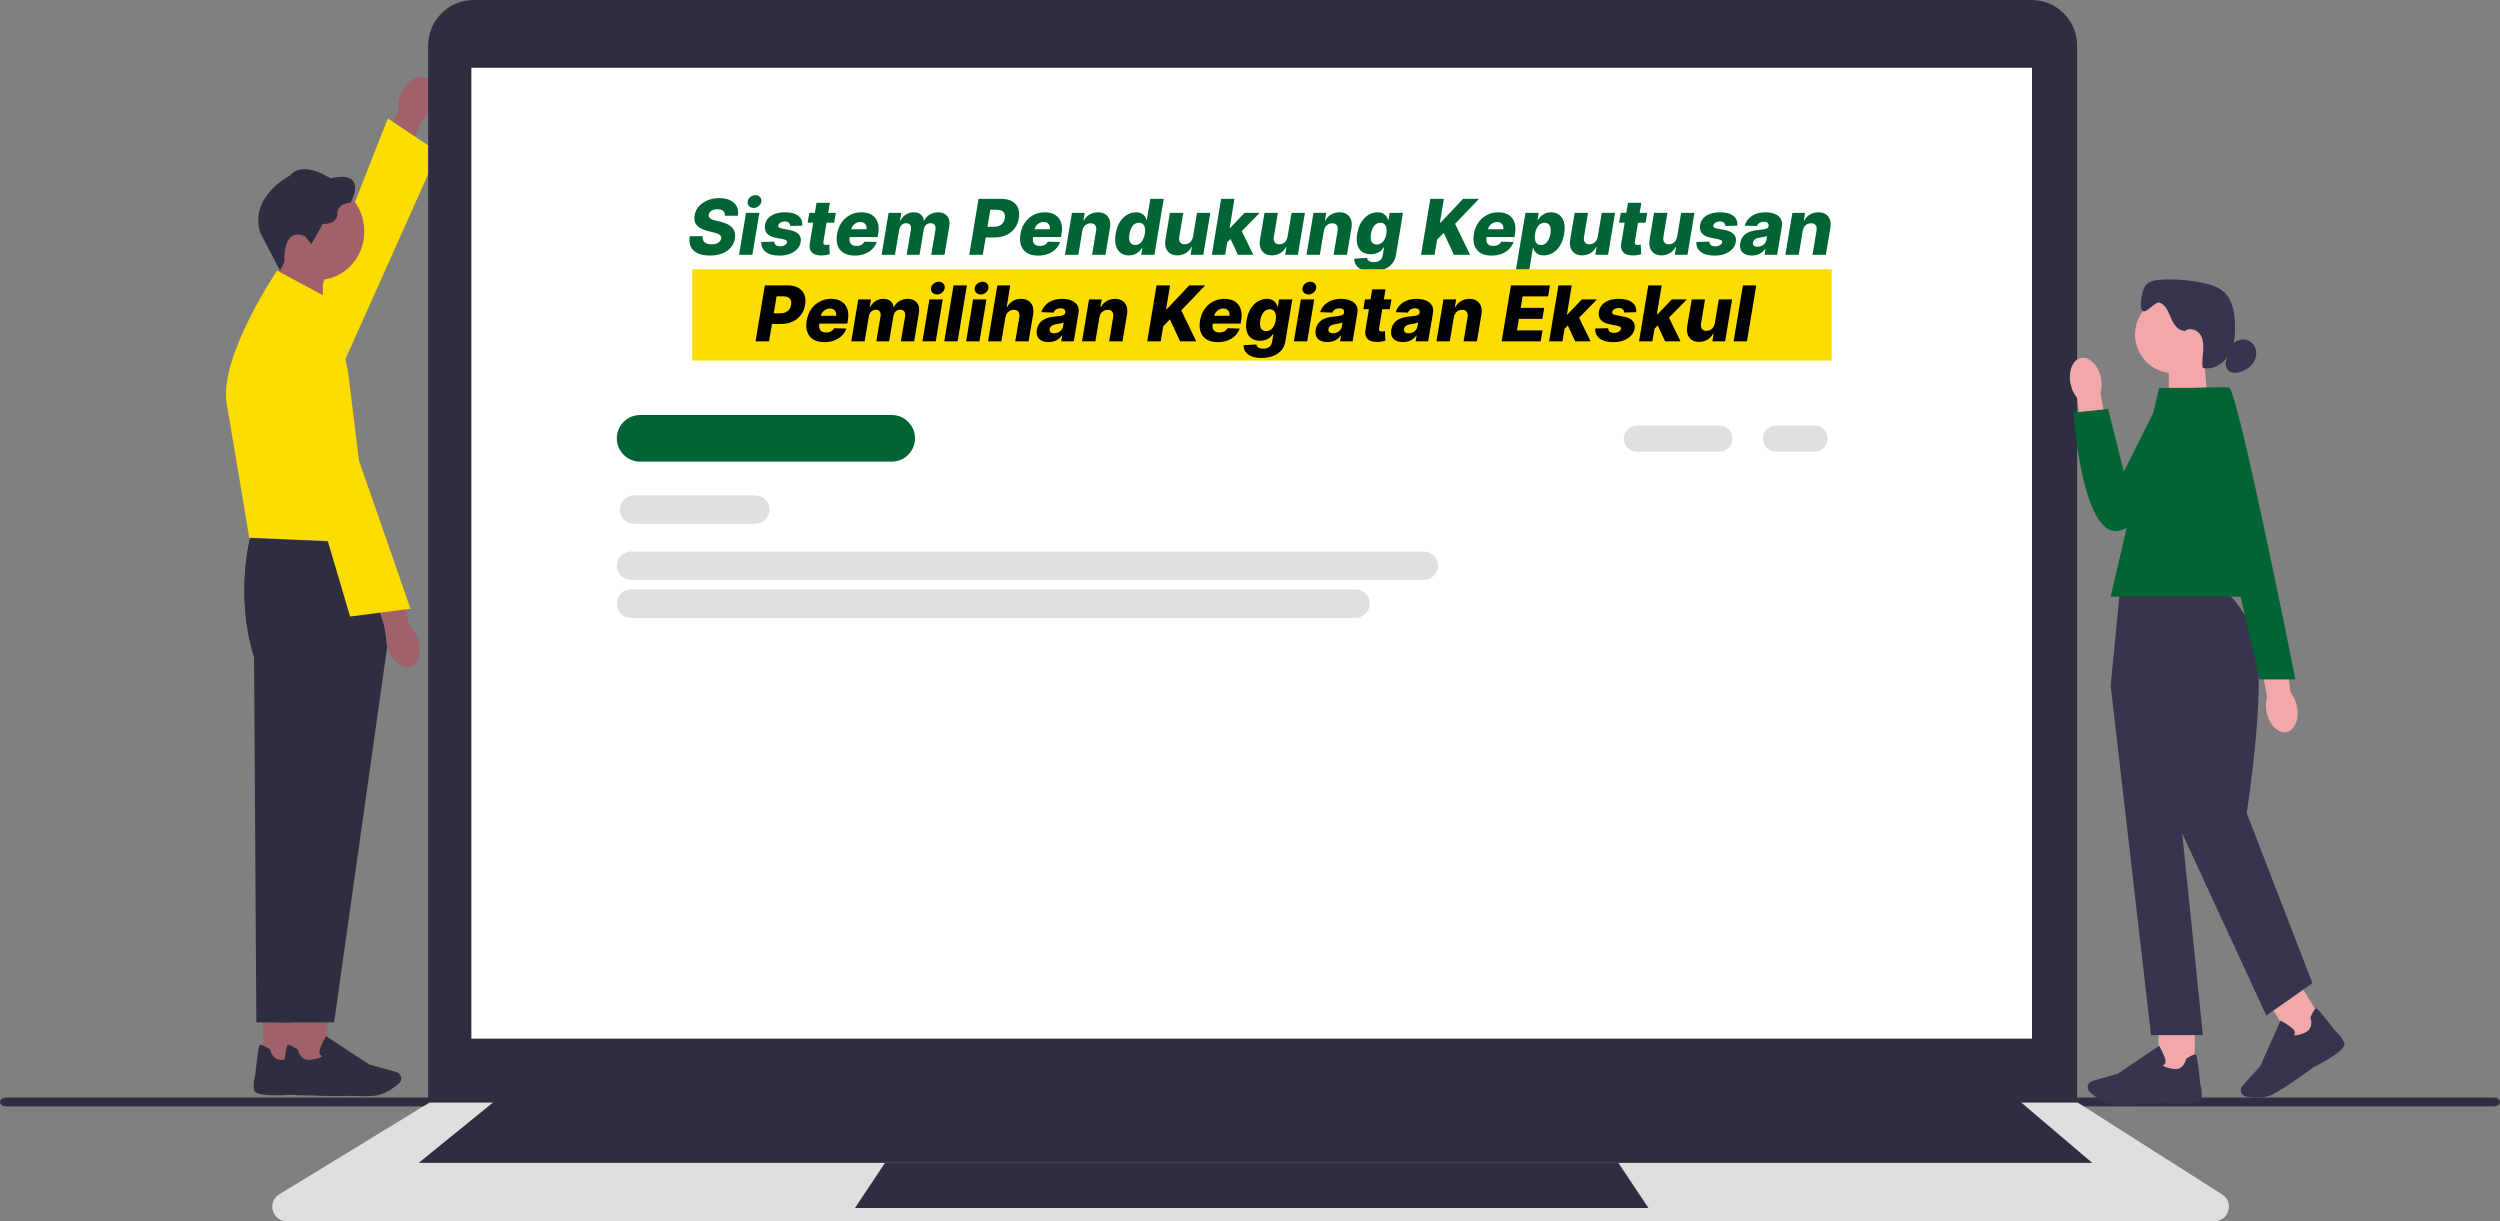 <svg width="520" height="254" viewBox="0 0 520 254" fill="none" xmlns="http://www.w3.org/2000/svg">
<rect x="0" y="0" width="520" height="254" fill="#808080" stroke="none"/>
<g clip-path="url(#clip0_9_112)">
<path d="M83.308 19.676C84.362 17.03 86.633 15.462 88.38 16.17C90.127 16.878 90.69 19.6 89.636 22.246C89.231 23.308 88.568 24.252 87.698 24.998L83.086 36.145L77.697 33.75L82.814 23.015C82.7 21.869 82.868 20.723 83.305 19.672L83.308 19.676Z" fill="#A0616A"/>
<path d="M64.629 90.82C64.629 90.82 57.053 87.09 57.578 84.412C58.103 81.731 80.676 24.634 80.676 24.634L91.127 31.613L64.629 90.823V90.82Z" fill="#FDDD00"/>
<path d="M57.552 64.734L67.145 67.801V54.371H58.44L57.552 64.734Z" fill="#A0616A"/>
<path d="M66.186 58.208C71.484 58.208 75.778 53.699 75.778 48.136C75.778 42.573 71.484 38.063 66.186 38.063C60.888 38.063 56.593 42.573 56.593 48.136C56.593 53.699 60.888 58.208 66.186 58.208Z" fill="#A0616A"/>
<path d="M63.459 49.166L64.767 50.764L67.129 46.594C67.129 46.594 70.146 46.751 70.146 44.494C70.146 42.237 72.914 42.173 72.914 42.173C72.914 42.173 76.833 35.277 68.716 37.093C68.716 37.093 63.084 33.207 60.286 36.528C60.286 36.528 51.701 40.885 54.157 48.469L58.239 56.29L59.164 54.519C59.164 54.519 58.603 47.088 63.459 49.158V49.166Z" fill="#2F2E41"/>
<path d="M54.674 221.285H62.348V209.774H54.674V221.285Z" fill="#A0616A"/>
<path d="M61.349 227.643C59.992 227.761 53.204 228.283 52.863 226.772C52.552 225.386 53.01 223.938 53.075 223.739C53.726 217.438 53.969 217.368 54.117 217.327C54.348 217.261 55.022 217.574 56.117 218.257L56.185 218.301L56.2 218.379C56.219 218.478 56.704 220.79 59.004 220.434C60.58 220.191 61.091 219.853 61.254 219.688C61.121 219.629 60.955 219.526 60.837 219.349C60.667 219.092 60.636 218.761 60.75 218.364C61.045 217.316 61.932 215.768 61.97 215.706L62.072 215.529L71.088 221.434L76.657 222.978C77.078 223.096 77.415 223.386 77.585 223.776C77.82 224.32 77.676 224.952 77.222 225.349C76.21 226.232 74.203 227.743 72.092 227.93C71.532 227.982 70.789 228 69.956 228C66.474 228 61.39 227.651 61.352 227.643H61.349Z" fill="#2F2E41"/>
<path d="M72.475 112.994L52.015 111.928C52.015 111.928 48.879 124.039 52.842 136.658L53.319 212.652H64.88L75.778 134.26L72.475 112.994Z" fill="#2F2E41"/>
<path d="M68.934 62.342L57.644 56.29C57.644 56.29 45.478 74.251 47.16 83.981C48.844 93.711 51.833 111.824 51.833 111.824L76.738 112.887L72.39 77.217L68.934 62.342Z" fill="#FDDD00"/>
<path d="M60.43 221.285H68.104V209.774H60.43V221.285Z" fill="#A0616A"/>
<path d="M67.104 227.643C65.748 227.761 58.959 228.283 58.618 226.772C58.308 225.386 58.766 223.938 58.83 223.739C59.482 217.438 59.724 217.368 59.872 217.327C60.103 217.261 60.778 217.574 61.873 218.257L61.941 218.301L61.956 218.379C61.975 218.478 62.46 220.79 64.759 220.434C66.335 220.191 66.847 219.853 67.01 219.688C66.877 219.629 66.71 219.526 66.593 219.349C66.422 219.092 66.392 218.761 66.506 218.364C66.801 217.316 67.688 215.768 67.725 215.706L67.828 215.529L76.844 221.434L82.413 222.978C82.834 223.096 83.171 223.386 83.341 223.776C83.576 224.32 83.432 224.952 82.978 225.349C81.966 226.232 79.958 227.743 77.848 227.93C77.287 227.982 76.545 228 75.711 228C72.23 228 67.146 227.651 67.108 227.643H67.104Z" fill="#2F2E41"/>
<path d="M77.216 112.994L52.034 111.928C52.034 111.928 48.846 124.039 52.875 136.658L57.744 212.652H69.496L80.575 134.26L77.216 112.994Z" fill="#2F2E41"/>
<path d="M86.89 132.79C87.786 135.448 87.124 138.079 85.417 138.67C83.709 139.257 81.6 137.582 80.704 134.921C80.331 133.863 80.222 132.73 80.382 131.615L76.737 120.303L82.134 118.643L85.157 129.97C85.958 130.757 86.554 131.724 86.894 132.79H86.89Z" fill="#A0616A"/>
<path d="M54.674 66.792C54.674 66.792 62.913 64.63 64.254 66.972C65.592 69.314 85.371 126.622 85.371 126.622L72.816 128.235L54.678 66.792H54.674Z" fill="#FDDD00"/>
<path d="M0 229.21C0 229.725 0.586 230.136 1.319 230.136H518.681C519.409 230.136 520 229.725 520 229.21C520 228.695 519.414 228.284 518.681 228.284H1.319C0.591 228.284 0 228.695 0 229.21Z" fill="#2F2E43"/>
<path d="M432.046 230.52H89.049V9.483C89.049 4.257 93.297 0 98.525 0H422.569C427.792 0 432.046 4.251 432.046 9.483V230.52Z" fill="#2F2E41"/>
<path d="M460.596 254H59.645C58.26 254 57.127 253.14 56.749 251.803C56.377 250.472 56.897 249.141 58.08 248.423L89.334 229.342H432.161L432.259 229.402L462.216 248.45C463.371 249.184 463.875 250.51 463.492 251.831C463.109 253.145 461.975 254 460.607 254H460.596Z" fill="#DFDFDF"/>
<path d="M422.657 14.09H98.044V216.04H422.657V14.09Z" fill="white"/>
<path d="M435.172 241.871H87.095L104.301 227.901H418.748L435.172 241.871Z" fill="#2F2E41"/>
<path d="M342.876 251.261H177.83L184.087 241.871H336.619L342.876 251.261Z" fill="#2F2E41"/>
<path d="M357.641 93.949H340.446C338.951 93.949 337.736 92.733 337.736 91.237C337.736 89.742 338.951 88.525 340.446 88.525H357.641C359.136 88.525 360.351 89.742 360.351 91.237C360.351 92.733 359.136 93.949 357.641 93.949Z" fill="#DFDFDF"/>
<path d="M377.415 93.949H369.39C367.895 93.949 366.68 92.733 366.68 91.237C366.68 89.742 367.895 88.525 369.39 88.525H377.415C378.91 88.525 380.125 89.742 380.125 91.237C380.125 92.733 378.91 93.949 377.415 93.949Z" fill="#DFDFDF"/>
<path d="M185.478 96.02H133.141C130.469 96.02 128.296 93.845 128.296 91.171C128.296 88.498 130.469 86.323 133.141 86.323H185.478C188.149 86.323 190.323 88.498 190.323 91.171C190.323 93.845 188.149 96.02 185.478 96.02Z" fill="#006434"/>
<path d="M157.103 108.954H131.882C130.256 108.954 128.926 107.628 128.926 105.996C128.926 104.363 130.25 103.038 131.882 103.038H157.103C158.729 103.038 160.059 104.363 160.059 105.996C160.059 107.628 158.735 108.954 157.103 108.954Z" fill="#DFDFDF"/>
<path d="M296.146 120.629H131.247C129.621 120.629 128.291 119.303 128.291 117.67C128.291 116.038 129.615 114.712 131.247 114.712H296.146C297.772 114.712 299.102 116.038 299.102 117.67C299.102 119.303 297.777 120.629 296.146 120.629Z" fill="#DFDFDF"/>
<path d="M281.961 128.517H131.247C129.621 128.517 128.291 127.192 128.291 125.559C128.291 123.927 129.615 122.601 131.247 122.601H281.956C283.582 122.601 284.912 123.927 284.912 125.559C284.912 127.192 283.587 128.517 281.956 128.517H281.961Z" fill="#DFDFDF"/>
<path d="M459.172 83.37L451.114 86.022V74.407H458.428L459.172 83.37Z" fill="#F2A7AA"/>
<path d="M452.11 77.623C456.546 77.623 460.141 74.025 460.141 69.587C460.141 65.148 456.546 61.55 452.11 61.55C447.675 61.55 444.079 65.148 444.079 69.587C444.079 74.025 447.675 77.623 452.11 77.623Z" fill="#F2A7AA"/>
<path d="M454.316 68.792C452.97 68.754 452.088 67.39 451.568 66.151C451.048 64.908 450.506 63.484 449.263 62.969C448.245 62.547 446.444 65.379 445.639 64.629C444.802 63.845 445.617 59.802 446.51 59.079C447.402 58.356 448.617 58.213 449.767 58.159C452.565 58.027 455.384 58.257 458.127 58.827C459.824 59.183 461.57 59.714 462.796 60.942C464.346 62.498 464.745 64.848 464.855 67.044C464.97 69.291 464.838 71.646 463.749 73.608C462.66 75.574 460.371 77.026 458.181 76.522C457.962 75.328 458.181 74.106 458.269 72.895C458.351 71.685 458.269 70.381 457.53 69.417C456.791 68.453 455.214 68.075 454.355 68.929" fill="#36344E"/>
<path d="M464.198 71.575C465.003 70.984 465.961 70.496 466.952 70.616C468.019 70.748 468.922 71.63 469.196 72.671C469.47 73.712 469.163 74.862 468.501 75.711C467.839 76.561 466.859 77.125 465.818 77.41C465.216 77.574 464.559 77.64 463.984 77.393C463.141 77.032 462.687 75.947 463.015 75.092" fill="#36344E"/>
<path d="M456.512 212.561H448.962V223.277H456.512V212.561Z" fill="#F2A7AA"/>
<path d="M441.61 229.769C440.816 229.769 440.11 229.747 439.579 229.698C437.575 229.512 435.659 228.032 434.696 227.167C434.263 226.778 434.126 226.159 434.351 225.622C434.509 225.238 434.832 224.954 435.232 224.839L440.531 223.321L449.11 217.525L449.203 217.695C449.241 217.76 450.079 219.278 450.364 220.302C450.473 220.691 450.44 221.02 450.282 221.272C450.167 221.447 450.013 221.546 449.882 221.606C450.035 221.771 450.523 222.099 452.023 222.34C454.207 222.691 454.672 220.417 454.689 220.324L454.705 220.248L454.771 220.204C455.811 219.53 456.451 219.229 456.676 219.294C456.813 219.338 457.043 219.404 457.667 225.589C457.727 225.781 458.165 227.205 457.869 228.564C457.546 230.043 451.086 229.534 449.794 229.418C449.756 229.418 444.922 229.769 441.604 229.769H441.61Z" fill="#36344E"/>
<path d="M478.005 204.134L471.599 208.132L477.266 217.225L483.672 213.227L478.005 204.134Z" fill="#F2A7AA"/>
<path d="M469.503 228.301C468.616 228.301 467.8 228.197 467.22 228.093C466.651 227.994 466.202 227.539 466.109 226.964C466.043 226.553 466.163 226.142 466.443 225.83L470.138 221.738L474.353 212.277L474.523 212.37C474.589 212.403 476.105 213.246 476.888 213.969C477.184 214.243 477.331 214.534 477.326 214.835C477.326 215.043 477.244 215.213 477.167 215.328C477.386 215.383 477.972 215.405 479.373 214.813C481.415 213.953 480.605 211.778 480.572 211.685L480.545 211.614L480.578 211.542C481.109 210.419 481.487 209.822 481.711 209.762C481.848 209.724 482.083 209.663 485.877 214.578C486.03 214.709 487.153 215.684 487.624 216.999C488.133 218.423 482.379 221.415 481.224 222.001C481.185 222.028 475.169 226.405 472.7 227.649C471.72 228.142 470.559 228.295 469.503 228.295V228.301Z" fill="#36344E"/>
<path d="M462.074 122.924H440.937L439.02 142.602L447.413 215.306H458.203L453.889 173.314L471.391 211.225L480.983 204.508L467.313 169.118C467.313 169.118 472.196 138.285 468.359 130.605C464.521 122.924 462.074 122.924 462.074 122.924Z" fill="#36344E"/>
<path d="M472.585 124.124H439.015L449.088 80.697H463.711L472.585 124.124Z" fill="#006434"/>
<path d="M430.677 79.837C430.141 77.196 431.121 74.78 432.867 74.446C434.613 74.112 436.458 75.98 436.995 78.626C437.225 79.678 437.186 80.768 436.891 81.809L439.015 93.034L433.53 93.9L432.019 82.746C431.34 81.896 430.88 80.899 430.677 79.837Z" fill="#F2A7AA"/>
<path d="M463.355 80.697H450.457L441.763 98.102L438.484 85.063L431.279 85.83C431.279 85.83 432.982 111.31 440.438 110.45C447.889 109.59 465.271 86.63 463.36 80.702L463.355 80.697Z" fill="#006434"/>
<path d="M477.764 146.881C478.3 149.522 477.32 151.938 475.574 152.272C473.828 152.606 471.983 150.738 471.446 148.092C471.216 147.04 471.255 145.95 471.55 144.909L469.426 133.684L474.912 132.818L476.423 143.972C477.101 144.821 477.561 145.818 477.764 146.881Z" fill="#F2A7AA"/>
<path d="M456.003 80.697C456.003 80.697 463.333 80.384 463.711 80.697C465.709 82.335 477.446 141.32 477.446 141.32H470.012L455.997 80.697H456.003Z" fill="#006434"/>
<path d="M150.784 44.875C150.814 44.447 150.701 44.115 150.443 43.881C150.189 43.646 149.788 43.528 149.239 43.528C148.875 43.528 148.564 43.576 148.307 43.67C148.049 43.761 147.847 43.89 147.699 44.057C147.551 44.22 147.458 44.409 147.42 44.625C147.386 44.795 147.396 44.947 147.449 45.08C147.502 45.212 147.595 45.33 147.727 45.432C147.864 45.534 148.032 45.623 148.233 45.699C148.438 45.775 148.667 45.841 148.92 45.898L149.875 46.125C150.428 46.25 150.907 46.417 151.312 46.625C151.722 46.83 152.053 47.078 152.307 47.369C152.561 47.657 152.735 47.989 152.83 48.364C152.924 48.739 152.932 49.159 152.852 49.625C152.731 50.36 152.441 50.99 151.983 51.517C151.528 52.044 150.934 52.447 150.199 52.727C149.468 53.008 148.617 53.148 147.648 53.148C146.678 53.148 145.854 53.002 145.176 52.71C144.502 52.415 144.013 51.97 143.71 51.375C143.407 50.78 143.326 50.03 143.466 49.125H146.153C146.112 49.5 146.159 49.812 146.295 50.062C146.436 50.312 146.652 50.502 146.943 50.631C147.235 50.76 147.587 50.824 148 50.824C148.379 50.824 148.71 50.773 148.994 50.67C149.282 50.568 149.511 50.426 149.682 50.244C149.856 50.062 149.962 49.854 150 49.619C150.038 49.403 150.002 49.216 149.892 49.057C149.786 48.898 149.604 48.76 149.347 48.642C149.093 48.525 148.759 48.419 148.347 48.324L147.182 48.04C146.22 47.805 145.491 47.43 144.994 46.915C144.502 46.4 144.328 45.701 144.472 44.818C144.593 44.095 144.892 43.462 145.369 42.92C145.85 42.379 146.458 41.958 147.193 41.659C147.932 41.356 148.744 41.205 149.631 41.205C150.532 41.205 151.29 41.358 151.903 41.665C152.521 41.968 152.966 42.396 153.239 42.949C153.515 43.498 153.595 44.14 153.477 44.875H150.784ZM153.716 53L155.17 44.273H157.949L156.494 53H153.716ZM156.756 43.25C156.362 43.25 156.042 43.119 155.795 42.858C155.549 42.597 155.453 42.284 155.506 41.92C155.559 41.553 155.744 41.24 156.062 40.983C156.381 40.725 156.735 40.597 157.125 40.597C157.519 40.597 157.835 40.725 158.074 40.983C158.316 41.24 158.411 41.553 158.358 41.92C158.313 42.284 158.131 42.597 157.812 42.858C157.498 43.119 157.146 43.25 156.756 43.25ZM166.871 46.938L164.365 47.006C164.369 46.82 164.327 46.657 164.24 46.517C164.153 46.373 164.03 46.261 163.871 46.182C163.712 46.102 163.522 46.062 163.303 46.062C162.946 46.062 162.626 46.142 162.342 46.301C162.062 46.46 161.905 46.667 161.871 46.92C161.844 47.057 161.882 47.176 161.984 47.278C162.087 47.377 162.314 47.464 162.666 47.54L164.303 47.858C165.143 48.025 165.753 48.314 166.132 48.727C166.515 49.136 166.651 49.678 166.541 50.352C166.443 50.928 166.189 51.426 165.78 51.847C165.375 52.267 164.857 52.593 164.229 52.824C163.604 53.051 162.912 53.165 162.155 53.165C160.875 53.165 159.909 52.907 159.257 52.392C158.609 51.873 158.306 51.186 158.348 50.33L161.053 50.261C161.064 50.583 161.172 50.826 161.376 50.989C161.585 51.148 161.867 51.231 162.223 51.239C162.613 51.246 162.95 51.165 163.234 50.994C163.518 50.824 163.678 50.614 163.712 50.364C163.734 50.201 163.679 50.074 163.547 49.983C163.418 49.892 163.178 49.811 162.825 49.739L161.348 49.449C160.5 49.286 159.886 48.979 159.507 48.528C159.132 48.074 159.003 47.494 159.121 46.79C159.219 46.229 159.45 45.754 159.814 45.364C160.181 44.97 160.661 44.67 161.251 44.466C161.846 44.261 162.524 44.159 163.286 44.159C164.505 44.159 165.426 44.407 166.047 44.903C166.672 45.396 166.946 46.074 166.871 46.938ZM173.847 44.273L173.5 46.318H167.994L168.341 44.273H173.847ZM169.835 42.182H172.614L171.273 50.256C171.246 50.426 171.25 50.564 171.284 50.67C171.322 50.773 171.39 50.847 171.489 50.892C171.591 50.934 171.716 50.955 171.864 50.955C171.966 50.955 172.08 50.943 172.205 50.92C172.33 50.898 172.424 50.881 172.489 50.869L172.58 52.875C172.432 52.917 172.233 52.964 171.983 53.017C171.737 53.074 171.449 53.11 171.119 53.125C170.453 53.151 169.902 53.074 169.466 52.892C169.034 52.706 168.729 52.419 168.551 52.028C168.377 51.638 168.343 51.15 168.449 50.562L169.835 42.182ZM177.773 53.165C176.86 53.165 176.102 52.985 175.5 52.625C174.902 52.261 174.481 51.744 174.239 51.074C173.996 50.4 173.953 49.599 174.108 48.67C174.259 47.769 174.568 46.981 175.034 46.307C175.504 45.629 176.095 45.102 176.807 44.727C177.519 44.349 178.312 44.159 179.188 44.159C179.809 44.159 180.36 44.256 180.841 44.449C181.322 44.642 181.72 44.93 182.034 45.312C182.348 45.691 182.563 46.157 182.676 46.71C182.79 47.263 182.786 47.898 182.665 48.614L182.557 49.307H174.977L175.233 47.693H180.233C180.278 47.398 180.254 47.135 180.159 46.903C180.064 46.672 179.911 46.492 179.699 46.364C179.491 46.231 179.235 46.165 178.932 46.165C178.625 46.165 178.337 46.237 178.068 46.381C177.803 46.521 177.578 46.71 177.392 46.949C177.206 47.188 177.085 47.456 177.028 47.756L176.727 49.409C176.667 49.776 176.684 50.091 176.778 50.352C176.873 50.614 177.036 50.814 177.267 50.955C177.498 51.091 177.795 51.159 178.159 51.159C178.402 51.159 178.629 51.127 178.841 51.062C179.053 50.994 179.242 50.894 179.409 50.761C179.58 50.625 179.718 50.46 179.824 50.267L182.358 50.341C182.153 50.913 181.837 51.411 181.409 51.835C180.981 52.256 180.458 52.583 179.841 52.818C179.227 53.049 178.538 53.165 177.773 53.165ZM183.374 53L184.828 44.273H187.47L187.209 45.875H187.305C187.571 45.345 187.946 44.926 188.43 44.619C188.915 44.312 189.457 44.159 190.055 44.159C190.658 44.159 191.148 44.314 191.527 44.625C191.91 44.936 192.116 45.352 192.146 45.875H192.237C192.487 45.356 192.874 44.941 193.396 44.631C193.923 44.316 194.51 44.159 195.158 44.159C195.976 44.159 196.599 44.424 197.027 44.955C197.459 45.481 197.597 46.205 197.442 47.125L196.464 53H193.692L194.578 47.761C194.639 47.326 194.574 46.994 194.385 46.767C194.199 46.536 193.929 46.42 193.572 46.42C193.19 46.42 192.87 46.544 192.612 46.79C192.358 47.036 192.201 47.369 192.141 47.79L191.26 53H188.584L189.476 47.733C189.533 47.328 189.47 47.008 189.288 46.773C189.11 46.538 188.839 46.42 188.476 46.42C188.237 46.42 188.016 46.479 187.811 46.597C187.607 46.71 187.434 46.873 187.294 47.085C187.158 47.297 187.069 47.547 187.027 47.835L186.152 53H183.374ZM201.607 53L203.538 41.364H208.345C209.216 41.364 209.942 41.532 210.521 41.869C211.101 42.206 211.512 42.678 211.754 43.284C211.997 43.89 212.052 44.593 211.919 45.392C211.79 46.199 211.5 46.901 211.05 47.5C210.603 48.099 210.027 48.562 209.322 48.892C208.618 49.222 207.817 49.386 206.919 49.386H203.959L204.328 47.17H206.771C207.199 47.17 207.569 47.097 207.879 46.949C208.194 46.801 208.446 46.595 208.635 46.33C208.824 46.064 208.949 45.752 209.01 45.392C209.067 45.032 209.044 44.722 208.942 44.46C208.839 44.195 208.656 43.99 208.391 43.847C208.129 43.703 207.788 43.631 207.368 43.631H205.982L204.419 53H201.607ZM215.913 53.165C215 53.165 214.243 52.985 213.641 52.625C213.042 52.261 212.622 51.744 212.379 51.074C212.137 50.4 212.093 49.599 212.249 48.67C212.4 47.769 212.709 46.981 213.175 46.307C213.644 45.629 214.235 45.102 214.947 44.727C215.66 44.349 216.453 44.159 217.328 44.159C217.949 44.159 218.5 44.256 218.982 44.449C219.463 44.642 219.86 44.93 220.175 45.312C220.489 45.691 220.703 46.157 220.817 46.71C220.93 47.263 220.927 47.898 220.805 48.614L220.697 49.307H213.118L213.374 47.693H218.374C218.419 47.398 218.394 47.135 218.3 46.903C218.205 46.672 218.052 46.492 217.839 46.364C217.631 46.231 217.375 46.165 217.072 46.165C216.766 46.165 216.478 46.237 216.209 46.381C215.944 46.521 215.718 46.71 215.533 46.949C215.347 47.188 215.226 47.456 215.169 47.756L214.868 49.409C214.807 49.776 214.824 50.091 214.919 50.352C215.014 50.614 215.177 50.814 215.408 50.955C215.639 51.091 215.936 51.159 216.3 51.159C216.542 51.159 216.769 51.127 216.982 51.062C217.194 50.994 217.383 50.894 217.55 50.761C217.72 50.625 217.858 50.46 217.964 50.267L220.499 50.341C220.294 50.913 219.978 51.411 219.55 51.835C219.122 52.256 218.599 52.583 217.982 52.818C217.368 53.049 216.679 53.165 215.913 53.165ZM225.122 48.023L224.293 53H221.514L222.969 44.273H225.611L225.349 45.875H225.446C225.719 45.341 226.115 44.922 226.634 44.619C227.152 44.312 227.736 44.159 228.384 44.159C228.993 44.159 229.503 44.295 229.912 44.568C230.321 44.841 230.611 45.224 230.781 45.716C230.952 46.205 230.98 46.778 230.866 47.438L229.935 53H227.156L227.991 47.983C228.075 47.502 228.016 47.125 227.815 46.852C227.618 46.576 227.296 46.438 226.849 46.438C226.558 46.438 226.291 46.502 226.048 46.631C225.81 46.756 225.609 46.936 225.446 47.17C225.287 47.405 225.179 47.689 225.122 48.023ZM234.814 53.125C234.17 53.125 233.611 52.958 233.138 52.625C232.664 52.292 232.325 51.792 232.121 51.125C231.92 50.458 231.901 49.631 232.064 48.642C232.234 47.615 232.537 46.771 232.973 46.108C233.409 45.445 233.916 44.955 234.496 44.636C235.079 44.318 235.674 44.159 236.28 44.159C236.738 44.159 237.117 44.239 237.416 44.398C237.719 44.553 237.956 44.754 238.126 45C238.297 45.246 238.414 45.502 238.479 45.767H238.541L239.274 41.364H242.053L240.121 53H237.371L237.604 51.585H237.518C237.356 51.854 237.147 52.106 236.893 52.341C236.64 52.576 236.339 52.765 235.99 52.909C235.645 53.053 235.253 53.125 234.814 53.125ZM236.126 50.96C236.464 50.96 236.768 50.865 237.041 50.676C237.314 50.483 237.543 50.212 237.729 49.864C237.918 49.515 238.051 49.106 238.126 48.636C238.206 48.159 238.21 47.748 238.138 47.403C238.066 47.059 237.924 46.794 237.712 46.608C237.503 46.422 237.229 46.33 236.888 46.33C236.547 46.33 236.242 46.424 235.973 46.614C235.704 46.803 235.481 47.07 235.303 47.415C235.125 47.76 234.996 48.167 234.916 48.636C234.84 49.106 234.833 49.515 234.893 49.864C234.958 50.212 235.092 50.483 235.297 50.676C235.505 50.865 235.782 50.96 236.126 50.96ZM248.143 49.233L248.973 44.273H251.746L250.291 53H247.643L247.911 51.375H247.82C247.551 51.909 247.155 52.333 246.632 52.648C246.109 52.958 245.52 53.114 244.865 53.114C244.27 53.114 243.77 52.977 243.365 52.705C242.96 52.432 242.672 52.051 242.501 51.562C242.335 51.07 242.304 50.494 242.411 49.835L243.342 44.273H246.121L245.286 49.29C245.214 49.763 245.276 50.136 245.473 50.409C245.674 50.682 245.988 50.818 246.416 50.818C246.693 50.818 246.952 50.758 247.195 50.636C247.437 50.511 247.642 50.331 247.808 50.097C247.979 49.858 248.09 49.57 248.143 49.233ZM254.94 50.71L255.503 47.398H255.884L258.872 44.273H262.02L257.634 48.75H256.901L254.94 50.71ZM252.06 53L253.991 41.364H256.77L254.838 53H252.06ZM257.48 53L255.798 49.375L257.963 47.403L260.69 53H257.48ZM267.815 49.233L268.645 44.273H271.418L269.963 53H267.315L267.582 51.375H267.491C267.223 51.909 266.827 52.333 266.304 52.648C265.781 52.958 265.192 53.114 264.537 53.114C263.942 53.114 263.442 52.977 263.037 52.705C262.632 52.432 262.344 52.051 262.173 51.562C262.007 51.07 261.976 50.494 262.082 49.835L263.014 44.273H265.793L264.957 49.29C264.885 49.763 264.948 50.136 265.145 50.409C265.346 50.682 265.66 50.818 266.088 50.818C266.365 50.818 266.624 50.758 266.866 50.636C267.109 50.511 267.313 50.331 267.48 50.097C267.651 49.858 267.762 49.57 267.815 49.233ZM275.357 48.023L274.527 53H271.749L273.203 44.273H275.845L275.584 45.875H275.68C275.953 45.341 276.349 44.922 276.868 44.619C277.387 44.312 277.97 44.159 278.618 44.159C279.228 44.159 279.737 44.295 280.146 44.568C280.555 44.841 280.845 45.224 281.016 45.716C281.186 46.205 281.214 46.778 281.101 47.438L280.169 53H277.391L278.226 47.983C278.309 47.502 278.25 47.125 278.05 46.852C277.853 46.576 277.531 46.438 277.084 46.438C276.792 46.438 276.525 46.502 276.283 46.631C276.044 46.756 275.843 46.936 275.68 47.17C275.521 47.405 275.413 47.689 275.357 48.023ZM285.395 56.455C284.562 56.455 283.868 56.339 283.315 56.108C282.762 55.877 282.349 55.561 282.077 55.159C281.804 54.758 281.673 54.303 281.685 53.795L284.344 53.648C284.366 53.83 284.433 53.987 284.543 54.119C284.652 54.252 284.81 54.352 285.014 54.42C285.219 54.492 285.473 54.528 285.776 54.528C286.241 54.528 286.647 54.415 286.991 54.188C287.336 53.96 287.548 53.568 287.628 53.011L287.884 51.477H287.787C287.635 51.746 287.431 51.987 287.173 52.199C286.916 52.411 286.611 52.578 286.259 52.699C285.906 52.82 285.516 52.881 285.088 52.881C284.448 52.881 283.889 52.733 283.412 52.438C282.935 52.138 282.59 51.676 282.378 51.051C282.166 50.422 282.141 49.614 282.304 48.625C282.474 47.606 282.777 46.767 283.213 46.108C283.649 45.445 284.156 44.955 284.736 44.636C285.319 44.318 285.916 44.159 286.526 44.159C286.984 44.159 287.363 44.239 287.662 44.398C287.961 44.553 288.196 44.754 288.366 45C288.537 45.246 288.658 45.502 288.73 45.767H288.81L289.054 44.273H291.821L290.366 53.034C290.249 53.776 289.963 54.401 289.509 54.909C289.054 55.417 288.473 55.801 287.764 56.062C287.056 56.324 286.266 56.455 285.395 56.455ZM286.372 50.858C286.709 50.858 287.014 50.769 287.287 50.591C287.56 50.413 287.789 50.157 287.974 49.824C288.16 49.49 288.291 49.091 288.366 48.625C288.442 48.151 288.442 47.744 288.366 47.403C288.295 47.059 288.154 46.794 287.946 46.608C287.738 46.422 287.463 46.33 287.122 46.33C286.777 46.33 286.471 46.424 286.202 46.614C285.937 46.803 285.713 47.07 285.531 47.415C285.353 47.756 285.228 48.159 285.156 48.625C285.08 49.091 285.075 49.49 285.139 49.824C285.207 50.157 285.344 50.413 285.548 50.591C285.757 50.769 286.031 50.858 286.372 50.858ZM295.575 53L297.507 41.364H300.32L299.507 46.284H299.661L304.32 41.364H307.632L302.661 46.557L305.774 53H302.411L300.297 48.426L298.911 49.864L298.388 53H295.575ZM310.226 53.165C309.313 53.165 308.555 52.985 307.953 52.625C307.355 52.261 306.934 51.744 306.692 51.074C306.449 50.4 306.406 49.599 306.561 48.67C306.713 47.769 307.021 46.981 307.487 46.307C307.957 45.629 308.548 45.102 309.26 44.727C309.972 44.349 310.766 44.159 311.641 44.159C312.262 44.159 312.813 44.256 313.294 44.449C313.775 44.642 314.173 44.93 314.487 45.312C314.802 45.691 315.016 46.157 315.129 46.71C315.243 47.263 315.239 47.898 315.118 48.614L315.01 49.307H307.43L307.686 47.693H312.686C312.732 47.398 312.707 47.135 312.612 46.903C312.518 46.672 312.364 46.492 312.152 46.364C311.944 46.231 311.688 46.165 311.385 46.165C311.078 46.165 310.79 46.237 310.521 46.381C310.256 46.521 310.031 46.71 309.845 46.949C309.66 47.188 309.538 47.456 309.482 47.756L309.18 49.409C309.12 49.776 309.137 50.091 309.232 50.352C309.326 50.614 309.489 50.814 309.72 50.955C309.951 51.091 310.249 51.159 310.612 51.159C310.855 51.159 311.082 51.127 311.294 51.062C311.506 50.994 311.696 50.894 311.862 50.761C312.033 50.625 312.171 50.46 312.277 50.267L314.811 50.341C314.607 50.913 314.29 51.411 313.862 51.835C313.434 52.256 312.911 52.583 312.294 52.818C311.68 53.049 310.991 53.165 310.226 53.165ZM315.281 56.273L317.293 44.273H320.043L319.798 45.767H319.884C320.035 45.502 320.236 45.246 320.486 45C320.74 44.754 321.045 44.553 321.401 44.398C321.757 44.239 322.164 44.159 322.622 44.159C323.228 44.159 323.768 44.318 324.241 44.636C324.715 44.955 325.06 45.445 325.276 46.108C325.491 46.771 325.514 47.615 325.344 48.642C325.181 49.631 324.885 50.458 324.457 51.125C324.033 51.792 323.529 52.292 322.946 52.625C322.363 52.958 321.751 53.125 321.111 53.125C320.671 53.125 320.3 53.053 319.997 52.909C319.698 52.765 319.461 52.576 319.287 52.341C319.113 52.106 318.991 51.854 318.923 51.585H318.844L318.071 56.273H315.281ZM319.287 48.636C319.211 49.106 319.207 49.515 319.276 49.864C319.344 50.212 319.482 50.483 319.69 50.676C319.902 50.865 320.177 50.96 320.514 50.96C320.855 50.96 321.158 50.865 321.423 50.676C321.692 50.483 321.918 50.212 322.099 49.864C322.281 49.515 322.414 49.106 322.497 48.636C322.569 48.167 322.571 47.76 322.503 47.415C322.438 47.07 322.304 46.803 322.099 46.614C321.895 46.424 321.62 46.33 321.276 46.33C320.938 46.33 320.632 46.422 320.355 46.608C320.082 46.794 319.855 47.059 319.673 47.403C319.491 47.748 319.363 48.159 319.287 48.636ZM332.331 49.233L333.161 44.273H335.933L334.479 53H331.831L332.098 51.375H332.007C331.738 51.909 331.342 52.333 330.82 52.648C330.297 52.958 329.708 53.114 329.053 53.114C328.458 53.114 327.958 52.977 327.553 52.705C327.147 52.432 326.859 52.051 326.689 51.562C326.522 51.07 326.492 50.494 326.598 49.835L327.53 44.273H330.308L329.473 49.29C329.401 49.763 329.464 50.136 329.661 50.409C329.861 50.682 330.176 50.818 330.604 50.818C330.88 50.818 331.14 50.758 331.382 50.636C331.625 50.511 331.829 50.331 331.996 50.097C332.166 49.858 332.278 49.57 332.331 49.233ZM342.628 44.273L342.281 46.318H336.776L337.122 44.273H342.628ZM338.616 42.182H341.395L340.054 50.256C340.027 50.426 340.031 50.564 340.065 50.67C340.103 50.773 340.171 50.847 340.27 50.892C340.372 50.934 340.497 50.955 340.645 50.955C340.747 50.955 340.861 50.943 340.986 50.92C341.111 50.898 341.205 50.881 341.27 50.869L341.361 52.875C341.213 52.917 341.014 52.964 340.764 53.017C340.518 53.074 340.23 53.11 339.901 53.125C339.234 53.151 338.683 53.074 338.247 52.892C337.815 52.706 337.51 52.419 337.332 52.028C337.158 51.638 337.124 51.15 337.23 50.562L338.616 42.182ZM348.847 49.233L349.676 44.273H352.449L350.994 53H348.347L348.614 51.375H348.523C348.254 51.909 347.858 52.333 347.335 52.648C346.813 52.958 346.223 53.114 345.568 53.114C344.973 53.114 344.473 52.977 344.068 52.705C343.663 52.432 343.375 52.051 343.205 51.562C343.038 51.07 343.008 50.494 343.114 49.835L344.045 44.273H346.824L345.989 49.29C345.917 49.763 345.979 50.136 346.176 50.409C346.377 50.682 346.691 50.818 347.119 50.818C347.396 50.818 347.655 50.758 347.898 50.636C348.14 50.511 348.345 50.331 348.511 50.097C348.682 49.858 348.794 49.57 348.847 49.233ZM361.371 46.938L358.865 47.006C358.869 46.82 358.827 46.657 358.74 46.517C358.653 46.373 358.53 46.261 358.371 46.182C358.212 46.102 358.022 46.062 357.803 46.062C357.446 46.062 357.126 46.142 356.842 46.301C356.562 46.46 356.405 46.667 356.371 46.92C356.344 47.057 356.382 47.176 356.484 47.278C356.587 47.377 356.814 47.464 357.166 47.54L358.803 47.858C359.643 48.025 360.253 48.314 360.632 48.727C361.015 49.136 361.151 49.678 361.041 50.352C360.943 50.928 360.689 51.426 360.28 51.847C359.875 52.267 359.357 52.593 358.729 52.824C358.104 53.051 357.412 53.165 356.655 53.165C355.375 53.165 354.409 52.907 353.757 52.392C353.109 51.873 352.806 51.186 352.848 50.33L355.553 50.261C355.564 50.583 355.672 50.826 355.876 50.989C356.085 51.148 356.367 51.231 356.723 51.239C357.113 51.246 357.45 51.165 357.734 50.994C358.018 50.824 358.178 50.614 358.212 50.364C358.234 50.201 358.179 50.074 358.047 49.983C357.918 49.892 357.678 49.811 357.325 49.739L355.848 49.449C355 49.286 354.386 48.979 354.007 48.528C353.632 48.074 353.503 47.494 353.621 46.79C353.719 46.229 353.95 45.754 354.314 45.364C354.681 44.97 355.161 44.67 355.751 44.466C356.346 44.261 357.024 44.159 357.786 44.159C359.005 44.159 359.926 44.407 360.547 44.903C361.172 45.396 361.446 46.074 361.371 46.938ZM364.403 53.148C363.85 53.148 363.373 53.055 362.972 52.869C362.574 52.68 362.282 52.394 362.097 52.011C361.915 51.629 361.871 51.151 361.966 50.58C362.049 50.095 362.203 49.688 362.426 49.358C362.653 49.025 362.932 48.754 363.261 48.545C363.595 48.337 363.966 48.178 364.375 48.068C364.784 47.958 365.212 47.885 365.659 47.847C366.159 47.801 366.564 47.752 366.875 47.699C367.189 47.646 367.424 47.572 367.58 47.477C367.735 47.379 367.83 47.242 367.864 47.068V47.04C367.909 46.748 367.847 46.523 367.676 46.364C367.506 46.205 367.25 46.125 366.909 46.125C366.545 46.125 366.235 46.205 365.977 46.364C365.72 46.523 365.54 46.742 365.438 47.023L362.892 46.932C363.051 46.401 363.324 45.928 363.71 45.511C364.097 45.091 364.587 44.761 365.182 44.523C365.78 44.28 366.472 44.159 367.256 44.159C367.809 44.159 368.309 44.225 368.756 44.358C369.203 44.487 369.58 44.676 369.886 44.926C370.197 45.172 370.419 45.475 370.551 45.835C370.684 46.195 370.712 46.606 370.636 47.068L369.642 53H367.028L367.233 51.784H367.165C366.96 52.08 366.72 52.33 366.443 52.534C366.17 52.739 365.864 52.892 365.523 52.994C365.182 53.097 364.809 53.148 364.403 53.148ZM365.574 51.33C365.866 51.33 366.142 51.269 366.403 51.148C366.665 51.026 366.884 50.86 367.062 50.648C367.244 50.432 367.36 50.182 367.409 49.898L367.54 49.068C367.46 49.11 367.36 49.148 367.239 49.182C367.117 49.216 366.989 49.248 366.852 49.278C366.716 49.305 366.576 49.331 366.432 49.358C366.292 49.381 366.157 49.401 366.028 49.42C365.756 49.462 365.519 49.526 365.318 49.614C365.117 49.701 364.956 49.814 364.835 49.955C364.718 50.091 364.646 50.254 364.619 50.443C364.574 50.727 364.64 50.947 364.818 51.102C364.996 51.254 365.248 51.33 365.574 51.33ZM374.966 48.023L374.136 53H371.358L372.812 44.273H375.455L375.193 45.875H375.29C375.563 45.341 375.958 44.922 376.477 44.619C376.996 44.312 377.58 44.159 378.227 44.159C378.837 44.159 379.347 44.295 379.756 44.568C380.165 44.841 380.455 45.224 380.625 45.716C380.795 46.205 380.824 46.778 380.71 47.438L379.778 53H377L377.835 47.983C377.919 47.502 377.86 47.125 377.659 46.852C377.462 46.576 377.14 46.438 376.693 46.438C376.402 46.438 376.134 46.502 375.892 46.631C375.653 46.756 375.453 46.936 375.29 47.17C375.131 47.405 375.023 47.689 374.966 48.023Z" fill="#006434"/>
<rect x="144" y="56" width="237" height="19" fill="#FDDD00"/>
<path d="M157.153 71L159.085 59.364H163.892C164.763 59.364 165.489 59.532 166.068 59.869C166.648 60.206 167.059 60.678 167.301 61.284C167.544 61.89 167.598 62.593 167.466 63.392C167.337 64.199 167.047 64.901 166.597 65.5C166.15 66.099 165.574 66.562 164.869 66.892C164.165 67.222 163.364 67.386 162.466 67.386H159.506L159.875 65.171H162.318C162.746 65.171 163.116 65.097 163.426 64.949C163.741 64.801 163.992 64.595 164.182 64.329C164.371 64.064 164.496 63.752 164.557 63.392C164.614 63.032 164.591 62.722 164.489 62.46C164.386 62.195 164.203 61.99 163.938 61.847C163.676 61.703 163.335 61.631 162.915 61.631H161.528L159.966 71H157.153ZM171.46 71.165C170.547 71.165 169.79 70.985 169.188 70.625C168.589 70.261 168.169 69.744 167.926 69.074C167.684 68.4 167.64 67.599 167.795 66.671C167.947 65.769 168.256 64.981 168.722 64.307C169.191 63.629 169.782 63.102 170.494 62.727C171.206 62.349 172 62.159 172.875 62.159C173.496 62.159 174.047 62.256 174.528 62.449C175.009 62.642 175.407 62.93 175.722 63.312C176.036 63.691 176.25 64.157 176.364 64.71C176.477 65.263 176.473 65.898 176.352 66.614L176.244 67.307H168.665L168.92 65.693H173.92C173.966 65.398 173.941 65.135 173.847 64.903C173.752 64.672 173.598 64.492 173.386 64.364C173.178 64.231 172.922 64.165 172.619 64.165C172.313 64.165 172.025 64.237 171.756 64.381C171.491 64.521 171.265 64.71 171.08 64.949C170.894 65.188 170.773 65.456 170.716 65.756L170.415 67.409C170.354 67.776 170.371 68.091 170.466 68.352C170.561 68.614 170.723 68.814 170.955 68.954C171.186 69.091 171.483 69.159 171.847 69.159C172.089 69.159 172.316 69.127 172.528 69.062C172.741 68.994 172.93 68.894 173.097 68.761C173.267 68.625 173.405 68.46 173.511 68.267L176.045 68.341C175.841 68.913 175.525 69.411 175.097 69.835C174.669 70.256 174.146 70.583 173.528 70.818C172.915 71.049 172.225 71.165 171.46 71.165ZM177.061 71L178.516 62.273H181.158L180.896 63.875H180.993C181.258 63.345 181.633 62.926 182.118 62.619C182.603 62.312 183.144 62.159 183.743 62.159C184.345 62.159 184.836 62.314 185.214 62.625C185.597 62.936 185.804 63.352 185.834 63.875H185.925C186.175 63.356 186.561 62.941 187.084 62.631C187.61 62.316 188.197 62.159 188.845 62.159C189.663 62.159 190.286 62.424 190.714 62.955C191.146 63.481 191.285 64.204 191.129 65.125L190.152 71H187.379L188.266 65.761C188.326 65.326 188.262 64.994 188.072 64.767C187.887 64.536 187.616 64.421 187.26 64.421C186.877 64.421 186.557 64.544 186.3 64.79C186.046 65.036 185.889 65.369 185.828 65.79L184.947 71H182.271L183.163 65.733C183.22 65.328 183.158 65.008 182.976 64.773C182.798 64.538 182.527 64.421 182.163 64.421C181.925 64.421 181.703 64.479 181.499 64.597C181.294 64.71 181.122 64.873 180.982 65.085C180.845 65.297 180.756 65.547 180.714 65.835L179.839 71H177.061ZM191.857 71L193.311 62.273H196.089L194.635 71H191.857ZM194.896 61.25C194.502 61.25 194.182 61.119 193.936 60.858C193.69 60.597 193.593 60.284 193.646 59.92C193.699 59.553 193.885 59.24 194.203 58.983C194.521 58.725 194.875 58.597 195.266 58.597C195.66 58.597 195.976 58.725 196.214 58.983C196.457 59.24 196.552 59.553 196.499 59.92C196.453 60.284 196.271 60.597 195.953 60.858C195.639 61.119 195.286 61.25 194.896 61.25ZM201.114 59.364L199.182 71H196.403L198.335 59.364H201.114ZM200.95 71L202.405 62.273H205.183L203.729 71H200.95ZM203.99 61.25C203.596 61.25 203.276 61.119 203.03 60.858C202.784 60.597 202.687 60.284 202.74 59.92C202.793 59.553 202.979 59.24 203.297 58.983C203.615 58.725 203.969 58.597 204.359 58.597C204.753 58.597 205.07 58.725 205.308 58.983C205.551 59.24 205.645 59.553 205.592 59.92C205.547 60.284 205.365 60.597 205.047 60.858C204.732 61.119 204.38 61.25 203.99 61.25ZM209.122 66.023L208.293 71H205.514L207.446 59.364H210.134L209.395 63.875H209.491C209.772 63.337 210.162 62.917 210.662 62.614C211.162 62.311 211.741 62.159 212.401 62.159C213.007 62.159 213.514 62.295 213.923 62.568C214.332 62.837 214.622 63.218 214.793 63.71C214.963 64.203 214.993 64.778 214.884 65.438L213.952 71H211.173L212.014 65.983C212.09 65.498 212.027 65.119 211.827 64.847C211.626 64.574 211.304 64.438 210.861 64.438C210.569 64.438 210.3 64.502 210.054 64.631C209.812 64.756 209.609 64.936 209.446 65.171C209.283 65.405 209.175 65.689 209.122 66.023ZM218.107 71.148C217.554 71.148 217.076 71.055 216.675 70.869C216.277 70.68 215.985 70.394 215.8 70.011C215.618 69.629 215.574 69.151 215.669 68.579C215.752 68.095 215.906 67.688 216.129 67.358C216.357 67.025 216.635 66.754 216.964 66.546C217.298 66.337 217.669 66.178 218.078 66.068C218.487 65.958 218.915 65.885 219.362 65.847C219.862 65.801 220.268 65.752 220.578 65.699C220.893 65.646 221.127 65.572 221.283 65.477C221.438 65.379 221.533 65.242 221.567 65.068V65.04C221.612 64.748 221.55 64.523 221.379 64.364C221.209 64.204 220.953 64.125 220.612 64.125C220.249 64.125 219.938 64.204 219.68 64.364C219.423 64.523 219.243 64.742 219.141 65.023L216.595 64.932C216.754 64.401 217.027 63.928 217.413 63.511C217.8 63.091 218.29 62.761 218.885 62.523C219.483 62.28 220.175 62.159 220.959 62.159C221.512 62.159 222.012 62.225 222.459 62.358C222.906 62.487 223.283 62.676 223.589 62.926C223.9 63.172 224.122 63.475 224.254 63.835C224.387 64.195 224.415 64.606 224.339 65.068L223.345 71H220.732L220.936 69.784H220.868C220.663 70.079 220.423 70.329 220.146 70.534C219.874 70.739 219.567 70.892 219.226 70.994C218.885 71.097 218.512 71.148 218.107 71.148ZM219.277 69.329C219.569 69.329 219.845 69.269 220.107 69.148C220.368 69.026 220.588 68.86 220.766 68.648C220.947 68.432 221.063 68.182 221.112 67.898L221.243 67.068C221.163 67.11 221.063 67.148 220.942 67.182C220.821 67.216 220.692 67.248 220.555 67.278C220.419 67.305 220.279 67.331 220.135 67.358C219.995 67.381 219.86 67.401 219.732 67.421C219.459 67.462 219.222 67.526 219.021 67.614C218.821 67.701 218.66 67.814 218.538 67.954C218.421 68.091 218.349 68.254 218.322 68.443C218.277 68.727 218.343 68.947 218.521 69.102C218.699 69.254 218.951 69.329 219.277 69.329ZM228.669 66.023L227.839 71H225.061L226.516 62.273H229.158L228.896 63.875H228.993C229.266 63.341 229.661 62.922 230.18 62.619C230.699 62.312 231.283 62.159 231.93 62.159C232.54 62.159 233.05 62.295 233.459 62.568C233.868 62.841 234.158 63.224 234.328 63.716C234.499 64.204 234.527 64.778 234.413 65.438L233.482 71H230.703L231.538 65.983C231.622 65.502 231.563 65.125 231.362 64.852C231.165 64.576 230.843 64.438 230.396 64.438C230.105 64.438 229.838 64.502 229.595 64.631C229.357 64.756 229.156 64.936 228.993 65.171C228.834 65.405 228.726 65.689 228.669 66.023ZM238.622 71L240.554 59.364H243.366L242.554 64.284H242.707L247.366 59.364H250.679L245.707 64.557L248.821 71H245.457L243.344 66.426L241.957 67.864L241.435 71H238.622ZM253.273 71.165C252.36 71.165 251.602 70.985 251 70.625C250.402 70.261 249.981 69.744 249.739 69.074C249.496 68.4 249.453 67.599 249.608 66.671C249.759 65.769 250.068 64.981 250.534 64.307C251.004 63.629 251.595 63.102 252.307 62.727C253.019 62.349 253.812 62.159 254.688 62.159C255.309 62.159 255.86 62.256 256.341 62.449C256.822 62.642 257.22 62.93 257.534 63.312C257.848 63.691 258.063 64.157 258.176 64.71C258.29 65.263 258.286 65.898 258.165 66.614L258.057 67.307H250.477L250.733 65.693H255.733C255.778 65.398 255.754 65.135 255.659 64.903C255.564 64.672 255.411 64.492 255.199 64.364C254.991 64.231 254.735 64.165 254.432 64.165C254.125 64.165 253.837 64.237 253.568 64.381C253.303 64.521 253.078 64.71 252.892 64.949C252.706 65.188 252.585 65.456 252.528 65.756L252.227 67.409C252.167 67.776 252.184 68.091 252.278 68.352C252.373 68.614 252.536 68.814 252.767 68.954C252.998 69.091 253.295 69.159 253.659 69.159C253.902 69.159 254.129 69.127 254.341 69.062C254.553 68.994 254.742 68.894 254.909 68.761C255.08 68.625 255.218 68.46 255.324 68.267L257.858 68.341C257.653 68.913 257.337 69.411 256.909 69.835C256.481 70.256 255.958 70.583 255.341 70.818C254.727 71.049 254.038 71.165 253.273 71.165ZM262.379 74.454C261.546 74.454 260.853 74.339 260.3 74.108C259.747 73.877 259.334 73.561 259.061 73.159C258.788 72.758 258.658 72.303 258.669 71.796L261.328 71.648C261.351 71.829 261.417 71.987 261.527 72.119C261.637 72.252 261.794 72.352 261.999 72.421C262.203 72.492 262.457 72.528 262.76 72.528C263.226 72.528 263.631 72.415 263.976 72.188C264.321 71.96 264.533 71.568 264.612 71.011L264.868 69.477H264.771C264.62 69.746 264.415 69.987 264.158 70.199C263.9 70.411 263.595 70.578 263.243 70.699C262.891 70.82 262.5 70.881 262.072 70.881C261.432 70.881 260.874 70.733 260.396 70.438C259.919 70.138 259.574 69.676 259.362 69.051C259.15 68.422 259.125 67.614 259.288 66.625C259.459 65.606 259.762 64.767 260.197 64.108C260.633 63.445 261.141 62.955 261.72 62.636C262.304 62.318 262.9 62.159 263.51 62.159C263.968 62.159 264.347 62.239 264.646 62.398C264.946 62.553 265.18 62.754 265.351 63C265.521 63.246 265.643 63.502 265.714 63.767H265.794L266.038 62.273H268.805L267.351 71.034C267.233 71.776 266.947 72.401 266.493 72.909C266.038 73.417 265.457 73.801 264.749 74.062C264.04 74.324 263.25 74.454 262.379 74.454ZM263.357 68.858C263.694 68.858 263.999 68.769 264.271 68.591C264.544 68.413 264.773 68.157 264.959 67.824C265.144 67.49 265.275 67.091 265.351 66.625C265.427 66.151 265.427 65.744 265.351 65.403C265.279 65.059 265.139 64.794 264.93 64.608C264.722 64.422 264.447 64.329 264.107 64.329C263.762 64.329 263.455 64.424 263.186 64.614C262.921 64.803 262.697 65.07 262.516 65.415C262.338 65.756 262.213 66.159 262.141 66.625C262.065 67.091 262.059 67.49 262.124 67.824C262.192 68.157 262.328 68.413 262.533 68.591C262.741 68.769 263.016 68.858 263.357 68.858ZM269.122 71L270.577 62.273H273.355L271.901 71H269.122ZM272.162 61.25C271.768 61.25 271.448 61.119 271.202 60.858C270.955 60.597 270.859 60.284 270.912 59.92C270.965 59.553 271.151 59.24 271.469 58.983C271.787 58.725 272.141 58.597 272.531 58.597C272.925 58.597 273.241 58.725 273.48 58.983C273.723 59.24 273.817 59.553 273.764 59.92C273.719 60.284 273.537 60.597 273.219 60.858C272.904 61.119 272.552 61.25 272.162 61.25ZM276.107 71.148C275.554 71.148 275.076 71.055 274.675 70.869C274.277 70.68 273.985 70.394 273.8 70.011C273.618 69.629 273.574 69.151 273.669 68.579C273.752 68.095 273.906 67.688 274.129 67.358C274.357 67.025 274.635 66.754 274.964 66.546C275.298 66.337 275.669 66.178 276.078 66.068C276.487 65.958 276.915 65.885 277.362 65.847C277.862 65.801 278.268 65.752 278.578 65.699C278.893 65.646 279.127 65.572 279.283 65.477C279.438 65.379 279.533 65.242 279.567 65.068V65.04C279.612 64.748 279.55 64.523 279.379 64.364C279.209 64.204 278.953 64.125 278.612 64.125C278.249 64.125 277.938 64.204 277.68 64.364C277.423 64.523 277.243 64.742 277.141 65.023L274.595 64.932C274.754 64.401 275.027 63.928 275.413 63.511C275.8 63.091 276.29 62.761 276.885 62.523C277.483 62.28 278.175 62.159 278.959 62.159C279.512 62.159 280.012 62.225 280.459 62.358C280.906 62.487 281.283 62.676 281.589 62.926C281.9 63.172 282.122 63.475 282.254 63.835C282.387 64.195 282.415 64.606 282.339 65.068L281.345 71H278.732L278.936 69.784H278.868C278.663 70.079 278.423 70.329 278.146 70.534C277.874 70.739 277.567 70.892 277.226 70.994C276.885 71.097 276.512 71.148 276.107 71.148ZM277.277 69.329C277.569 69.329 277.845 69.269 278.107 69.148C278.368 69.026 278.588 68.86 278.766 68.648C278.947 68.432 279.063 68.182 279.112 67.898L279.243 67.068C279.163 67.11 279.063 67.148 278.942 67.182C278.821 67.216 278.692 67.248 278.555 67.278C278.419 67.305 278.279 67.331 278.135 67.358C277.995 67.381 277.86 67.401 277.732 67.421C277.459 67.462 277.222 67.526 277.021 67.614C276.821 67.701 276.66 67.814 276.538 67.954C276.421 68.091 276.349 68.254 276.322 68.443C276.277 68.727 276.343 68.947 276.521 69.102C276.699 69.254 276.951 69.329 277.277 69.329ZM289.425 62.273L289.078 64.318H283.572L283.919 62.273H289.425ZM285.413 60.182H288.192L286.851 68.256C286.824 68.426 286.828 68.564 286.862 68.671C286.9 68.773 286.968 68.847 287.067 68.892C287.169 68.934 287.294 68.954 287.442 68.954C287.544 68.954 287.658 68.943 287.783 68.921C287.908 68.898 288.002 68.881 288.067 68.869L288.158 70.875C288.01 70.917 287.811 70.964 287.561 71.017C287.315 71.074 287.027 71.11 286.697 71.125C286.031 71.151 285.48 71.074 285.044 70.892C284.612 70.706 284.307 70.419 284.129 70.028C283.955 69.638 283.921 69.15 284.027 68.562L285.413 60.182ZM291.825 71.148C291.272 71.148 290.795 71.055 290.393 70.869C289.996 70.68 289.704 70.394 289.518 70.011C289.337 69.629 289.293 69.151 289.388 68.579C289.471 68.095 289.625 67.688 289.848 67.358C290.075 67.025 290.354 66.754 290.683 66.546C291.017 66.337 291.388 66.178 291.797 66.068C292.206 65.958 292.634 65.885 293.081 65.847C293.581 65.801 293.986 65.752 294.297 65.699C294.611 65.646 294.846 65.572 295.001 65.477C295.157 65.379 295.251 65.242 295.286 65.068V65.04C295.331 64.748 295.268 64.523 295.098 64.364C294.928 64.204 294.672 64.125 294.331 64.125C293.967 64.125 293.657 64.204 293.399 64.364C293.142 64.523 292.962 64.742 292.859 65.023L290.314 64.932C290.473 64.401 290.746 63.928 291.132 63.511C291.518 63.091 292.009 62.761 292.604 62.523C293.202 62.28 293.893 62.159 294.678 62.159C295.231 62.159 295.731 62.225 296.178 62.358C296.625 62.487 297.001 62.676 297.308 62.926C297.619 63.172 297.84 63.475 297.973 63.835C298.106 64.195 298.134 64.606 298.058 65.068L297.064 71H294.45L294.655 69.784H294.587C294.382 70.079 294.142 70.329 293.865 70.534C293.592 70.739 293.286 70.892 292.945 70.994C292.604 71.097 292.231 71.148 291.825 71.148ZM292.996 69.329C293.287 69.329 293.564 69.269 293.825 69.148C294.087 69.026 294.306 68.86 294.484 68.648C294.666 68.432 294.782 68.182 294.831 67.898L294.962 67.068C294.882 67.11 294.782 67.148 294.661 67.182C294.539 67.216 294.411 67.248 294.274 67.278C294.138 67.305 293.998 67.331 293.854 67.358C293.714 67.381 293.579 67.401 293.45 67.421C293.178 67.462 292.941 67.526 292.74 67.614C292.539 67.701 292.378 67.814 292.257 67.954C292.14 68.091 292.068 68.254 292.041 68.443C291.996 68.727 292.062 68.947 292.24 69.102C292.418 69.254 292.67 69.329 292.996 69.329ZM302.388 66.023L301.558 71H298.78L300.234 62.273H302.876L302.615 63.875H302.712C302.984 63.341 303.38 62.922 303.899 62.619C304.418 62.312 305.001 62.159 305.649 62.159C306.259 62.159 306.768 62.295 307.178 62.568C307.587 62.841 307.876 63.224 308.047 63.716C308.217 64.204 308.246 64.778 308.132 65.438L307.2 71H304.422L305.257 65.983C305.34 65.502 305.282 65.125 305.081 64.852C304.884 64.576 304.562 64.438 304.115 64.438C303.823 64.438 303.556 64.502 303.314 64.631C303.075 64.756 302.875 64.936 302.712 65.171C302.553 65.405 302.445 65.689 302.388 66.023ZM312.341 71L314.273 59.364H322.386L322 61.648H316.699L316.312 64.034H321.199L320.812 66.324H315.926L315.54 68.716H320.841L320.455 71H312.341ZM325.097 68.71L325.659 65.398H326.04L329.028 62.273H332.176L327.79 66.75H327.057L325.097 68.71ZM322.216 71L324.148 59.364H326.926L324.994 71H322.216ZM327.636 71L325.955 67.375L328.119 65.403L330.847 71H327.636ZM340.324 64.938L337.818 65.006C337.822 64.82 337.78 64.657 337.693 64.517C337.606 64.373 337.483 64.261 337.324 64.182C337.165 64.102 336.975 64.062 336.756 64.062C336.4 64.062 336.08 64.142 335.795 64.301C335.515 64.46 335.358 64.667 335.324 64.921C335.297 65.057 335.335 65.176 335.438 65.278C335.54 65.377 335.767 65.464 336.119 65.54L337.756 65.858C338.597 66.025 339.206 66.314 339.585 66.727C339.968 67.136 340.104 67.678 339.994 68.352C339.896 68.928 339.642 69.426 339.233 69.847C338.828 70.267 338.311 70.593 337.682 70.824C337.057 71.051 336.366 71.165 335.608 71.165C334.328 71.165 333.362 70.907 332.71 70.392C332.062 69.873 331.759 69.186 331.801 68.329L334.506 68.261C334.517 68.583 334.625 68.826 334.83 68.989C335.038 69.148 335.32 69.231 335.676 69.239C336.066 69.246 336.403 69.165 336.688 68.994C336.972 68.824 337.131 68.614 337.165 68.364C337.188 68.201 337.133 68.074 337 67.983C336.871 67.892 336.631 67.811 336.278 67.739L334.801 67.449C333.953 67.286 333.339 66.979 332.96 66.528C332.585 66.074 332.456 65.494 332.574 64.79C332.672 64.229 332.903 63.754 333.267 63.364C333.634 62.97 334.114 62.67 334.705 62.466C335.299 62.261 335.977 62.159 336.739 62.159C337.958 62.159 338.879 62.407 339.5 62.903C340.125 63.396 340.4 64.074 340.324 64.938ZM343.8 68.71L344.362 65.398H344.743L347.732 62.273H350.879L346.493 66.75H345.76L343.8 68.71ZM340.919 71L342.851 59.364H345.629L343.697 71H340.919ZM346.339 71L344.658 67.375L346.822 65.403L349.55 71H346.339ZM356.675 67.233L357.504 62.273H360.277L358.822 71H356.175L356.442 69.375H356.351C356.082 69.909 355.686 70.333 355.163 70.648C354.641 70.958 354.052 71.114 353.396 71.114C352.802 71.114 352.302 70.977 351.896 70.704C351.491 70.432 351.203 70.051 351.033 69.562C350.866 69.07 350.836 68.494 350.942 67.835L351.874 62.273H354.652L353.817 67.29C353.745 67.763 353.807 68.136 354.004 68.409C354.205 68.682 354.519 68.818 354.947 68.818C355.224 68.818 355.483 68.758 355.726 68.636C355.968 68.511 356.173 68.331 356.339 68.097C356.51 67.858 356.622 67.57 356.675 67.233ZM365.301 59.364L363.369 71H360.591L362.523 59.364H365.301Z" fill="black"/>
</g>
<defs>
<clipPath id="clip0_9_112">
<rect width="520" height="254" fill="white"/>
</clipPath>
</defs>
</svg>
